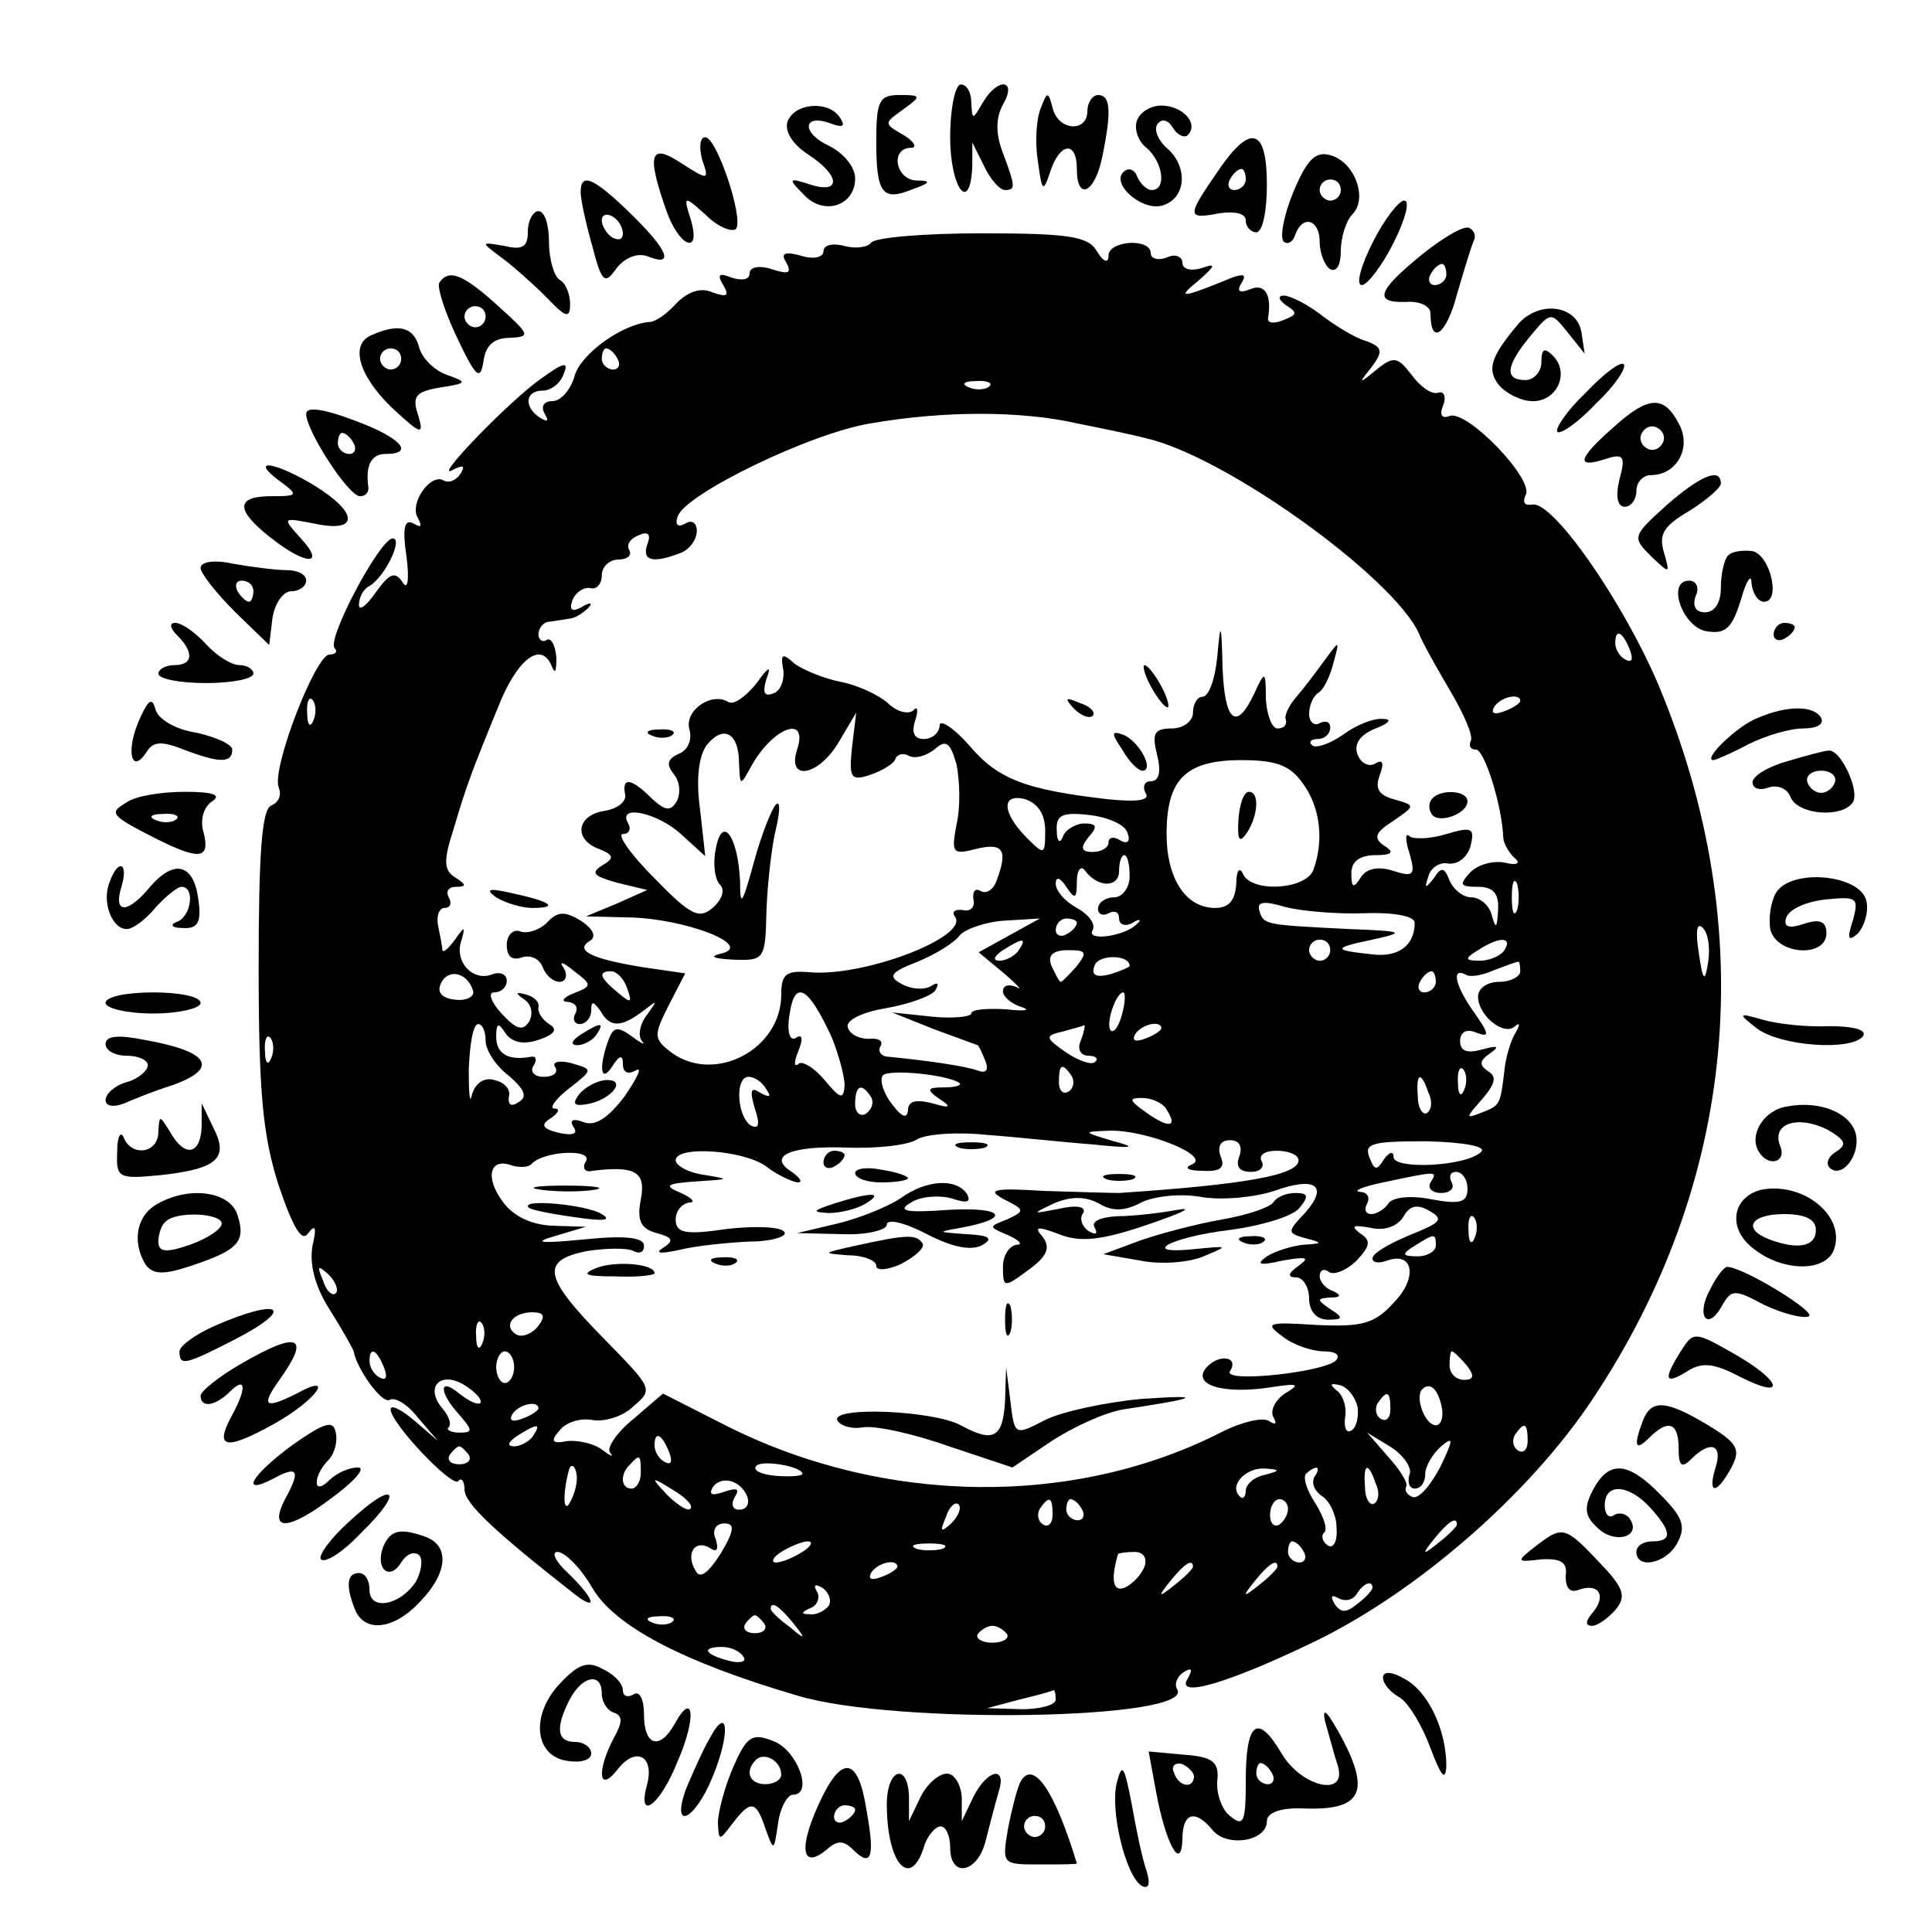 <?xml version="1.0" standalone="no"?>
<!DOCTYPE svg PUBLIC "-//W3C//DTD SVG 20010904//EN"
 "http://www.w3.org/TR/2001/REC-SVG-20010904/DTD/svg10.dtd">
<svg version="1.0" xmlns="http://www.w3.org/2000/svg"
 width="183pt" height="183pt" viewBox="0 0 183 183"
 preserveAspectRatio="xMidYMid meet">

<g transform="translate(0,183) scale(0.1,-0.1)"
fill="#000000" stroke="none">
<path d="M900 1700 c0 -48 19 -74 21 -27 l0 22 11 -22 c6 -13 15 -23 20 -23
10 0 10 3 -2 35 -7 18 -7 33 0 46 14 24 -5 26 -19 2 -10 -17 -10 -17 -11 0 0
9 -4 17 -10 17 -5 0 -10 -22 -10 -50z"/>
<path d="M830 1696 c0 -50 6 -57 35 -45 17 6 17 8 3 8 -20 1 -25 31 -5 31 6 0
3 6 -7 12 -19 11 -19 11 -1 24 18 13 18 14 -3 14 -19 0 -22 -5 -22 -44z"/>
<path d="M986 1728 c-4 -9 -6 -31 -3 -50 4 -30 5 -31 12 -10 9 27 25 29 25 2
0 -31 17 -23 24 11 9 44 8 59 -4 59 -5 0 -10 -7 -10 -15 0 -21 -28 -19 -33 3
-4 15 -5 16 -11 0z"/>
<path d="M746 1715 c-3 -9 4 -21 19 -31 31 -20 32 -38 3 -29 -21 7 -22 6 -7
-9 19 -21 49 -11 49 15 0 11 -11 24 -25 31 -26 12 -25 31 2 21 11 -4 14 -3 9
5 -10 17 -43 15 -50 -3z"/>
<path d="M1077 1716 c-3 -8 1 -20 9 -26 16 -14 19 -40 5 -40 -5 0 -11 6 -14
13 -2 6 -8 9 -13 4 -12 -12 20 -39 39 -31 21 8 22 37 2 54 -8 7 -12 17 -9 22
4 6 10 5 15 -3 4 -7 11 -10 14 -7 11 11 -5 28 -25 28 -10 0 -20 -6 -23 -14z"/>
<path d="M665 1679 c7 -20 6 -20 -19 -4 -30 20 -34 10 -15 -44 12 -35 34 -44
23 -8 -7 22 -6 22 15 3 11 -11 24 -16 28 -13 8 9 -18 87 -29 87 -5 0 -6 -9 -3
-21z"/>
<path d="M1153 1667 c-29 -42 -29 -45 2 -39 15 2 25 0 25 -7 0 -6 5 -11 10
-11 6 0 10 20 10 45 0 55 -16 58 -47 12z m27 -7 c0 -5 -5 -10 -11 -10 -5 0 -7
5 -4 10 3 6 8 10 11 10 2 0 4 -4 4 -10z"/>
<path d="M1225 1648 c-9 -22 -13 -43 -9 -47 4 -3 9 0 11 7 7 19 23 14 23 -7 0
-11 5 -23 10 -26 6 -3 10 4 10 17 0 13 5 29 11 35 15 15 2 50 -21 56 -14 4
-22 -4 -35 -35z m45 2 c0 -5 -4 -10 -10 -10 -5 0 -10 5 -10 10 0 6 5 10 10 10
6 0 10 -4 10 -10z"/>
<path d="M550 1648 c0 -7 5 -30 11 -51 9 -35 12 -37 23 -21 8 10 20 15 30 11
25 -10 19 6 -17 41 -35 34 -47 39 -47 20z m40 -39 c0 -6 -4 -7 -10 -4 -5 3
-10 11 -10 16 0 6 5 7 10 4 6 -3 10 -11 10 -16z"/>
<path d="M1300 1600 c-11 -22 -16 -40 -10 -40 5 0 19 18 30 40 11 22 16 40 10
40 -5 0 -19 -18 -30 -40z"/>
<path d="M500 1611 c0 -15 -5 -18 -22 -14 -23 4 -23 4 -3 -11 11 -8 30 -25 43
-38 18 -19 22 -20 22 -6 0 9 -4 20 -10 23 -5 3 -10 19 -10 36 0 16 -4 29 -10
29 -5 0 -10 -9 -10 -19z"/>
<path d="M1347 1589 c-43 -35 -46 -46 -15 -45 13 1 23 -4 23 -11 0 -31 15 -20
25 18 7 24 14 47 16 51 2 4 1 9 -4 12 -5 3 -25 -9 -45 -25z m23 -19 c0 -5 -5
-10 -11 -10 -5 0 -7 5 -4 10 3 6 8 10 11 10 2 0 4 -4 4 -10z"/>
<path d="M825 1600 c-3 -4 -14 -6 -25 -3 -11 3 -20 1 -20 -5 0 -6 -10 -8 -22
-4 -15 4 -19 2 -13 -7 5 -10 2 -11 -14 -6 -12 4 -21 2 -21 -4 0 -6 -7 -7 -17
-4 -12 5 -14 3 -8 -7 6 -10 4 -12 -10 -7 -11 5 -23 1 -34 -10 -9 -10 -20 -18
-26 -18 -26 -2 -66 -31 -71 -52 -4 -13 -13 -23 -21 -23 -8 0 -11 -5 -7 -12 4
-7 3 -8 -4 -4 -16 10 -15 26 2 26 8 0 17 7 20 16 5 12 0 11 -22 -5 -31 -22
-104 -98 -83 -86 10 5 12 4 7 -4 -4 -6 -11 -9 -16 -6 -12 7 -33 -22 -24 -36 4
-8 3 -9 -4 -5 -9 5 -11 -4 -7 -31 3 -23 1 -33 -4 -24 -7 10 -12 8 -25 -10 -9
-13 -16 -18 -16 -12 0 7 4 15 10 18 15 9 32 45 22 45 -12 0 -63 -96 -55 -104
3 -3 1 -6 -5 -6 -13 0 -55 -108 -48 -126 3 -7 0 -14 -7 -17 -9 -3 -12 -46 -12
-153 0 -120 4 -160 19 -207 14 -41 22 -54 28 -45 7 9 8 5 4 -12 -3 -17 2 -38
16 -60 12 -19 22 -37 23 -40 3 -17 27 -50 34 -46 5 3 17 -4 27 -17 l19 -22
-22 19 c-13 11 -23 16 -23 11 0 -13 58 -74 64 -68 3 4 6 0 6 -8 0 -13 29 -40
103 -98 24 -19 21 -6 -5 19 -12 11 -16 20 -10 20 7 0 22 -15 33 -34 21 -36 85
-70 194 -102 92 -28 378 -23 360 6 -3 5 0 12 6 16 8 5 9 3 4 -6 -12 -19 37 -5
120 35 97 47 203 139 263 229 137 205 160 445 63 677 -34 80 -101 176 -120
171 -7 -1 -9 2 -6 9 9 14 -55 81 -72 75 -7 -3 -10 1 -6 10 3 8 1 14 -5 12 -6
-2 -17 6 -25 17 -13 17 -17 18 -33 5 -17 -14 -18 -14 -5 2 11 15 11 19 -5 25
-11 3 -30 15 -43 25 -13 10 -29 18 -35 18 -6 0 -5 -4 2 -9 11 -7 11 -9 -2 -14
-9 -4 -15 -3 -15 1 4 23 -3 34 -17 28 -10 -4 -13 -2 -8 6 5 8 2 9 -9 5 -49
-20 -53 -20 -32 -3 17 15 17 17 3 12 -10 -3 -18 -1 -18 5 0 6 -7 9 -15 5 -8
-3 -15 -1 -15 4 0 15 -40 12 -40 -2 0 -8 -5 -6 -11 4 -8 14 -26 17 -109 17
-55 0 -102 -4 -105 -9z m-240 -110 c3 -5 1 -10 -4 -10 -6 0 -11 5 -11 10 0 6
2 10 4 10 3 0 8 -4 11 -10z m352 -26 c-3 -3 -12 -4 -19 -1 -8 3 -5 6 6 6 11 1
17 -2 13 -5z m83 -35 c25 -5 54 -11 65 -14 76 -17 235 -132 259 -185 3 -8 17
-33 30 -55 13 -22 22 -43 19 -47 -2 -5 0 -8 5 -8 8 0 25 -53 26 -85 1 -5 6
-14 11 -18 6 -5 1 -7 -10 -4 -11 2 -26 -2 -33 -10 -10 -11 -9 -13 8 -13 14 0
20 -6 19 -22 -1 -17 -2 -19 -6 -5 -2 9 -11 17 -19 17 -8 0 -17 7 -21 16 -5 13
-8 13 -15 2 -8 -10 -9 -10 -5 2 2 8 11 14 19 12 9 -1 18 6 21 17 4 17 1 18
-23 11 -16 -5 -32 -5 -35 -2 -4 4 -4 -4 0 -16 6 -21 4 -23 -15 -17 -15 5 -26
2 -31 -6 -7 -11 -9 -10 -9 4 0 11 8 17 23 17 16 0 18 3 8 9 -10 7 -9 12 8 23
22 15 22 15 1 21 -14 4 -18 10 -13 23 4 11 3 15 -4 11 -6 -4 -14 0 -17 8 -4
10 2 19 17 25 13 5 16 9 7 9 -9 1 -26 -6 -38 -15 -13 -9 -26 -13 -29 -10 -4 3
-1 6 5 6 7 0 12 5 12 11 0 5 -4 7 -10 4 -5 -3 -10 1 -10 9 0 8 4 17 9 20 5 3
11 16 14 28 6 22 6 22 -8 3 -8 -11 -20 -27 -27 -35 -7 -8 -12 -18 -10 -22 1
-5 -2 -8 -8 -8 -5 0 -10 12 -11 28 0 27 -1 27 -11 5 -17 -36 -28 -27 -30 25
-1 43 -2 44 -5 10 -2 -21 -8 -38 -14 -38 -5 0 -9 -7 -9 -15 0 -8 -9 -15 -20
-15 -17 0 -19 -5 -14 -25 4 -16 2 -25 -6 -25 -6 0 -8 -5 -5 -11 5 -7 -7 -9
-36 -6 -78 9 -104 19 -131 51 -15 17 -28 25 -28 19 0 -7 -7 -13 -15 -13 -9 0
-12 6 -8 18 3 9 2 14 -2 9 -5 -4 -16 -1 -24 7 -9 8 -29 17 -44 20 -16 3 -35
11 -44 17 -12 11 -14 10 -11 -6 1 -10 -3 -20 -10 -22 -8 -3 -10 1 -6 14 5 13
2 12 -10 -5 -10 -12 -21 -20 -26 -17 -16 10 -42 -8 -37 -26 3 -10 -2 -20 -10
-23 -11 -5 -12 -10 -5 -19 6 -7 7 -18 3 -26 -6 -10 -11 -9 -24 3 -19 19 -28
20 -25 4 2 -7 -7 -14 -19 -16 -27 -4 -30 -27 -6 -36 15 -6 15 -9 3 -16 -11 -7
-7 -10 14 -16 l29 -7 -29 -13 -29 -12 41 -1 c52 -1 118 -26 88 -34 -13 -3 -9
-5 11 -6 29 -1 30 0 31 47 1 26 5 61 9 77 4 17 4 27 0 23 -4 -4 -14 -29 -21
-55 -11 -40 -13 -43 -13 -18 -2 43 -17 64 -23 31 -3 -14 -1 -29 4 -34 5 -5 2
-14 -7 -22 -13 -11 -21 -7 -56 29 -22 22 -35 41 -29 41 6 0 8 5 5 10 -11 19
29 10 51 -11 l22 -20 -5 45 c-4 29 -1 51 7 61 16 19 30 10 30 -18 1 -22 1 -22
12 -2 21 37 54 48 43 15 -10 -31 21 -25 40 8 l16 27 -4 -33 c-3 -29 -1 -32 17
-26 12 4 23 11 24 15 2 5 8 6 13 3 6 -3 16 0 24 6 11 10 15 7 21 -14 3 -15 4
-40 0 -57 -5 -27 -4 -29 19 -23 25 6 30 -1 19 -30 -3 -9 -10 -13 -15 -10 -5 3
-8 0 -7 -8 2 -7 -3 -12 -10 -10 -8 1 -11 -2 -7 -7 11 -19 -86 -56 -137 -52
-23 2 -28 -1 -28 -21 0 -52 -63 -85 -104 -55 -17 13 -17 16 -3 44 l16 31 -41
6 c-49 8 -64 16 -49 25 6 4 3 11 -9 19 -15 9 -22 9 -32 -2 -7 -7 -19 -11 -26
-8 -6 2 -12 -4 -12 -13 0 -11 5 -15 14 -12 8 3 17 -1 20 -9 3 -8 10 -14 16
-14 6 0 8 6 4 13 -5 7 -1 6 10 -3 17 -13 17 -14 -1 -21 -10 -4 -12 -8 -5 -8 7
-1 10 -5 7 -11 -3 -5 -1 -10 4 -10 6 0 11 6 11 13 0 9 2 9 9 -1 9 -16 20 -15
41 1 13 10 13 10 3 -4 -7 -9 -9 -20 -5 -25 4 -4 0 -3 -9 4 -14 10 -18 10 -23
-4 -9 -25 -7 -41 4 -24 7 11 10 11 10 2 0 -8 5 -10 12 -6 7 4 2 -6 -10 -24
-16 -21 -28 -29 -39 -25 -10 4 -14 2 -10 -4 5 -7 0 -9 -14 -6 -16 4 -17 8 -7
14 7 5 9 9 3 9 -5 0 1 9 14 19 23 18 23 18 2 24 -11 3 -19 1 -15 -4 3 -5 -2
-9 -11 -9 -9 0 -13 5 -10 10 4 6 3 10 -2 9 -22 -4 -33 3 -33 19 0 13 2 14 9 3
6 -8 16 -11 31 -6 15 5 19 10 10 15 -6 4 -11 11 -10 16 1 5 -4 10 -12 12 -10
3 -10 1 -1 -5 7 -5 8 -14 4 -21 -6 -9 -12 -7 -26 8 -10 11 -13 20 -7 20 7 0
12 5 12 11 0 6 -6 9 -14 6 -18 -7 -36 12 -29 32 4 14 3 14 -6 1 -6 -8 -11 -13
-12 -10 0 3 -2 13 -4 23 -2 9 1 17 6 17 6 0 7 5 4 10 -3 6 0 10 7 10 10 0 10
2 -1 9 -11 7 -11 16 -1 47 12 40 15 49 45 122 18 41 39 54 48 30 3 -7 4 -3 4
9 -1 12 -5 19 -9 17 -4 -3 -8 0 -8 5 0 6 5 12 10 12 6 1 14 2 19 3 5 0 13 5
18 10 5 5 2 6 -6 1 -9 -5 -12 -3 -9 6 3 8 11 13 17 12 6 -2 11 4 11 12 0 8 7
15 16 15 8 0 13 4 10 9 -3 5 1 11 9 14 9 4 12 1 8 -9 -5 -15 5 -18 31 -8 9 3
16 13 16 21 0 8 -5 11 -11 7 -7 -4 -10 -1 -7 7 7 21 126 79 183 88 69 12 142
12 195 0z m524 -215 c3 -8 2 -12 -4 -9 -6 3 -10 10 -10 16 0 14 7 11 14 -7z
m-1247 -66 c-3 -8 -6 -5 -6 6 -1 11 2 17 5 13 3 -3 4 -12 1 -19z m1143 18 c0
-2 -7 -7 -16 -10 -8 -3 -12 -2 -9 4 6 10 25 14 25 6z m-206 -78 c17 -23 20
-55 10 -82 -7 -19 -60 -22 -67 -3 -3 6 -6 2 -6 -10 -1 -16 -7 -23 -20 -23 -28
0 -46 28 -46 70 0 52 18 70 71 70 33 0 46 -5 58 -22z m-244 -45 c0 -23 -1 -23
-17 -7 -24 24 -25 43 -2 37 12 -4 19 -14 19 -30z m78 -2 c3 -8 0 -11 -7 -7 -6
4 -11 3 -11 -2 0 -5 -7 -9 -15 -9 -11 0 -12 4 -4 14 9 10 8 13 -4 13 -8 0 -18
-6 -20 -12 -3 -8 -6 -5 -6 5 -1 15 5 18 31 15 17 -2 34 -9 36 -17z m2 -41 c0
-11 -7 -20 -15 -20 -8 0 -15 -5 -15 -11 0 -5 5 -7 10 -4 6 3 10 1 10 -5 0 -6
6 -8 13 -4 6 4 9 3 4 -1 -11 -12 -49 -17 -42 -6 3 6 -4 15 -15 21 -11 6 -20
16 -20 23 0 7 4 6 10 -3 8 -12 10 -12 10 5 0 11 4 16 8 10 12 -16 32 -16 32 0
0 8 2 15 5 15 3 0 5 -9 5 -20z m367 -32 c-3 -7 -5 -2 -5 12 0 14 2 19 5 13 2
-7 2 -19 0 -25z m-144 -3 c28 1 47 -3 47 -9 0 -22 -16 -33 -40 -30 -38 4 -38
6 0 14 32 7 30 8 -22 10 -80 4 -81 4 -85 17 -3 9 4 10 24 4 15 -4 49 -7 76 -6z
m-337 -21 l-29 -16 24 -20 c13 -11 18 -17 12 -13 -7 3 -13 2 -13 -4 0 -5 8
-12 18 -15 9 -3 2 -4 -15 -2 -18 1 -33 0 -33 -4 0 -3 -17 -5 -37 -3 l-38 4 40
-16 c22 -8 41 -15 41 -15 1 0 4 -7 7 -14 4 -10 1 -13 -7 -10 -11 4 -44 9 -84
13 -7 0 -11 5 -8 10 3 5 -2 8 -11 7 -9 0 -18 4 -20 11 -2 6 12 14 36 18 23 4
44 12 47 17 4 7 2 8 -4 4 -7 -4 -19 -3 -28 2 -13 7 -11 11 15 21 17 7 35 18
40 25 5 6 25 13 43 14 l33 2 -29 -16z m64 12 c0 -3 -4 -8 -10 -11 -5 -3 -10
-1 -10 4 0 6 5 11 10 11 6 0 10 -2 10 -4z m598 -37 c-3 -20 -5 -19 -9 9 -3 20
-2 29 4 23 5 -5 7 -19 5 -32z m-653 11 c-3 -5 -12 -10 -18 -10 -7 0 -6 4 3 10
19 12 23 12 15 0z m295 0 c0 -5 -4 -10 -10 -10 -5 0 -10 5 -10 10 0 6 5 10 10
10 6 0 10 -4 10 -10z m165 0 c-3 -5 -14 -10 -23 -10 -15 0 -15 2 -2 10 20 13
33 13 25 0z m-405 -15 c-7 -8 -14 -15 -15 -15 -2 0 -5 7 -9 15 -4 10 1 15 16
15 17 0 18 -2 8 -15z m50 0 c0 -1 -9 -5 -19 -8 -13 -3 -18 -1 -14 9 4 10 33
10 33 -1z m370 -5 c0 -5 -9 -10 -20 -10 -11 0 -20 -6 -20 -14 0 -18 25 -38 35
-28 5 4 5 1 0 -7 -4 -7 -9 -23 -10 -35 -4 -33 -4 -33 -22 -40 -15 -6 -15 -5 1
13 12 14 14 21 6 26 -9 6 -9 10 1 17 10 7 8 8 -7 4 -14 -4 -21 -2 -21 8 0 8 6
12 15 8 13 -5 13 -2 -1 18 -18 25 -23 44 -9 37 4 -3 16 -1 27 4 11 4 21 8 23
8 1 1 2 -3 2 -9z m-992 -18 c2 -6 -6 -10 -16 -9 -12 1 -18 6 -15 14 6 16 25
13 31 -5z m146 2 c5 -14 4 -15 -9 -4 -17 14 -19 20 -6 20 5 0 12 -7 15 -16z
m766 6 c0 -5 -5 -10 -11 -10 -5 0 -7 5 -4 10 3 6 8 10 11 10 2 0 4 -4 4 -10z
m-572 -53 c6 -15 12 -36 12 -45 -1 -14 -4 -13 -19 5 -10 12 -22 19 -25 15 -4
-3 -4 2 0 12 5 12 4 17 -2 13 -6 -4 -9 6 -6 23 5 33 18 25 40 -23z m275 23
c-3 -12 -8 -19 -11 -16 -5 6 5 36 12 36 2 0 2 -9 -1 -20z m-603 -26 c0 -9 10
-24 22 -33 15 -13 18 -20 9 -25 -7 -5 -10 -2 -9 5 2 7 -4 14 -14 16 -9 3 -18
-3 -21 -14 -2 -10 -3 1 -3 24 1 24 4 43 9 43 4 0 7 -7 7 -16z m564 1 c-4 -8
-1 -15 7 -15 7 0 10 -3 6 -6 -3 -3 -15 1 -27 9 -20 14 -21 16 -3 20 10 3 19 5
20 6 1 0 0 -6 -3 -14z m76 11 c0 -2 -7 -7 -16 -10 -8 -3 -12 -2 -9 4 6 10 25
14 25 6z m-843 -28 c-3 -8 -6 -5 -6 6 -1 11 2 17 5 13 3 -3 4 -12 1 -19z m652
-24 c2 -2 -4 -4 -15 -4 -16 0 -17 -2 -4 -11 12 -8 10 -9 -7 -4 -16 4 -23 2
-23 -7 -1 -8 -6 -6 -15 6 -8 10 -12 23 -9 27 4 7 63 1 73 -7z m106 7 c3 -5 2
-12 -3 -15 -5 -3 -9 1 -9 9 0 17 3 19 12 6z m372 -13 c-3 -8 -6 -5 -6 6 -1 11
2 17 5 13 3 -3 4 -12 1 -19z m-661 0 c5 -7 3 -8 -6 -3 -9 6 -10 2 -5 -15 5
-15 4 -20 -4 -16 -13 9 -15 46 -2 46 6 0 13 -5 17 -12z m627 -3 c4 -8 3 -16
-1 -19 -4 -3 -9 4 -9 15 -2 23 3 25 10 4z m-528 -4 c3 -5 1 -12 -5 -16 -5 -3
-10 1 -10 9 0 18 6 21 15 7z m280 -12 c11 -17 2 -18 -19 -3 -17 12 -17 14 -4
14 9 0 20 -5 23 -11z m-70 -33 c38 -4 43 -3 20 3 -30 9 -30 9 -4 10 34 1 97
-24 78 -32 -8 -3 -4 -6 10 -6 17 -1 22 3 17 14 -3 9 0 15 9 15 9 0 12 -6 9
-15 -4 -10 0 -15 11 -15 9 0 13 5 10 10 -3 6 3 10 14 10 12 0 21 -4 21 -9 0
-14 -50 -23 -170 -31 -8 0 -41 1 -72 2 -47 3 -54 1 -37 -8 20 -10 20 -11 3
-19 -18 -7 -18 -7 1 -15 11 -5 14 -9 8 -9 -7 -1 -13 -10 -13 -21 0 -20 1 -20
24 -3 18 13 21 21 14 31 -9 10 -6 11 15 3 20 -8 40 -6 84 9 32 11 45 17 28 14
-16 -3 -42 -6 -57 -6 -16 -1 -25 -5 -21 -11 3 -6 1 -7 -6 -3 -6 4 -9 12 -5 17
3 6 -6 8 -23 4 -26 -5 -26 -5 -5 5 16 7 30 7 43 0 13 -8 25 -7 40 1 12 6 38 9
58 5 20 -3 50 0 68 6 39 14 52 5 29 -21 -17 -18 -17 -19 1 -24 16 -4 16 -5 -2
-6 -11 -1 -27 -6 -35 -11 -11 -8 -7 -9 15 -4 23 4 26 3 15 -5 -10 -7 -11 -11
-2 -11 6 0 12 -9 12 -20 0 -12 7 -20 18 -20 14 0 15 2 2 10 -13 9 -13 10 0 11
10 0 11 2 3 6 -7 2 -13 9 -13 14 0 6 4 8 9 4 5 -3 17 2 26 11 13 14 14 19 3
26 -9 7 -6 8 10 5 13 -3 25 1 31 10 6 11 13 13 25 6 14 -8 11 -11 -19 -23 -19
-8 -35 -17 -35 -22 0 -4 6 -5 14 -2 25 9 29 -17 6 -40 -18 -20 -30 -23 -73
-21 -46 3 -50 2 -32 -11 10 -8 28 -14 39 -14 12 0 16 -4 11 -9 -13 -11 -106
-21 -100 -10 9 14 -10 17 -22 4 -15 -17 16 -26 61 -19 26 4 28 3 13 -6 -9 -6
-14 -16 -11 -22 4 -7 2 -8 -4 -4 -6 4 -26 -1 -44 -10 -140 -72 -321 -70 -471
6 l-59 30 -28 -24 c-16 -13 -26 -28 -22 -32 4 -5 0 -3 -8 3 -8 6 -23 9 -33 8
-14 -3 -16 0 -7 10 6 8 20 12 31 10 11 -2 29 3 39 13 19 16 18 17 -27 63 -58
59 -62 75 -17 84 19 3 39 3 44 0 6 -3 10 -1 10 5 0 8 -18 10 -57 6 -41 -4 -49
-3 -28 3 l30 9 -32 1 c-20 1 -37 9 -47 23 -17 23 -12 42 9 34 7 -2 16 -2 19 2
12 12 58 14 51 2 -4 -6 -1 -11 6 -9 41 5 51 -1 46 -27 -4 -20 0 -28 15 -32 15
-4 17 -7 6 -14 -8 -5 -3 -6 15 -2 16 4 46 7 67 8 21 0 36 5 33 9 -3 5 -27 6
-54 3 -40 -6 -49 -4 -49 9 0 8 6 15 13 16 6 0 3 4 -8 9 -17 7 -14 9 15 11 31
2 32 2 8 6 -16 2 -28 9 -28 14 0 14 64 10 86 -6 10 -8 24 -14 29 -15 6 0 3 4
-5 10 -24 15 -1 25 52 23 28 -1 58 2 67 8 9 5 39 7 66 4 28 -2 73 -7 100 -9z
m368 -7 c-14 -14 -83 -17 -83 -5 0 6 -4 5 -9 -2 -7 -11 -9 -11 -14 2 -5 13 3
15 54 15 37 -1 57 -5 52 -10z m-48 -29 c-3 -5 1 -10 10 -10 9 0 13 5 10 10 -3
6 -1 10 4 10 6 0 11 -7 11 -16 0 -13 -7 -15 -34 -10 -20 4 -37 2 -41 -4 -3 -5
-11 -10 -16 -10 -6 0 -7 5 -4 10 3 6 0 11 -7 11 -7 1 3 5 22 9 52 11 52 11 45
0z m42 -52 c-3 -8 -6 -5 -6 6 -1 11 2 17 5 13 3 -3 4 -12 1 -19z m-37 -8 c0
-5 -8 -10 -17 -10 -15 0 -16 2 -3 10 19 12 20 12 20 0z m-1042 -45 c-3 -3 -9
2 -12 12 -6 14 -5 15 5 6 7 -7 10 -15 7 -18z m191 -32 c-6 -7 -15 -10 -20 -7
-13 8 -3 21 15 21 12 0 13 -4 5 -14z m-52 -15 c-3 -8 -6 -5 -6 6 -1 11 2 17 5
13 3 -3 4 -12 1 -19z m-93 -24 c3 -8 2 -12 -4 -9 -6 3 -10 10 -10 16 0 14 7
11 14 -7z m123 1 c0 -8 -4 -15 -9 -15 -4 0 -8 7 -8 15 0 8 4 15 8 15 5 0 9 -7
9 -15z m902 2 c8 -10 7 -14 -2 -14 -8 0 -14 6 -14 14 0 7 1 13 2 13 2 0 8 -6
14 -13z m-934 -36 c-3 -2 -11 2 -20 9 -19 16 -20 2 0 -20 13 -15 13 -17 0 -17
-8 0 -13 3 -10 5 3 3 0 11 -6 18 -17 20 -2 36 21 22 11 -7 17 -14 15 -17z
m831 -4 c1 -9 -1 -19 -6 -22 -5 -3 -7 3 -6 12 2 10 -2 22 -8 26 -7 6 -6 7 3 5
8 -2 15 -12 17 -21z m80 -2 c1 -8 -1 -15 -6 -15 -10 0 -20 26 -13 34 8 8 16
-1 19 -19z m-49 0 c0 -8 -4 -12 -9 -9 -5 3 -6 10 -3 15 9 13 12 11 12 -6z
m-807 1 c0 -2 -7 -7 -16 -10 -8 -3 -12 -2 -9 4 6 10 25 14 25 6z m-5 -26 c-3
-5 -12 -10 -18 -10 -7 0 -6 4 3 10 19 12 23 12 15 0z m942 -5 c0 -8 -4 -12 -9
-9 -5 3 -6 10 -3 15 9 13 12 11 12 -6z m-813 -11 c3 -8 2 -12 -4 -9 -6 3 -10
10 -10 16 0 14 7 11 14 -7z m701 -21 c-2 -7 0 -13 5 -13 6 0 10 6 10 14 0 7 7
19 15 26 12 10 12 7 -1 -20 -9 -17 -20 -30 -26 -28 -5 2 -8 6 -6 10 2 3 -6 16
-17 28 l-20 23 23 -14 c12 -8 20 -20 17 -26z m-891 19 c3 -5 -1 -9 -9 -9 -8 0
-12 4 -9 9 3 4 7 8 9 8 2 0 6 -4 9 -8z m163 -17 c0 -8 -4 -15 -9 -15 -10 0
-11 14 -1 23 9 10 10 9 10 -8z m153 -1 c0 -2 -11 -3 -24 -2 -14 1 -23 5 -20 9
4 7 44 0 44 -7z m-214 -9 c-1 -8 -5 -17 -8 -21 -5 -4 -4 16 1 34 3 9 9 -1 7
-13z m652 8 c-10 -2 -18 -9 -18 -15 0 -6 -3 -9 -6 -5 -10 10 6 27 24 26 15 -1
15 -2 0 -6z m47 -2 c-3 -6 0 -13 7 -18 7 -4 14 -18 14 -30 1 -13 -3 -20 -8
-17 -5 3 -7 9 -4 12 4 3 0 15 -8 28 -8 12 -12 24 -9 28 10 9 15 7 8 -3z m58
-6 c4 -8 3 -16 -1 -19 -4 -3 -9 4 -9 15 -2 23 3 25 10 4z m-649 -24 c-2 -3
-12 3 -22 13 -16 17 -16 18 5 5 12 -7 20 -15 17 -18z m54 11 c2 -7 -1 -12 -8
-12 -6 0 -8 5 -4 12 5 8 2 9 -10 5 -11 -4 -15 -3 -11 4 8 12 27 7 33 -9z m193
-25 c-10 -9 -11 -8 -5 6 3 10 9 15 12 12 3 -3 0 -11 -7 -18z m96 8 c0 -8 -4
-12 -9 -9 -5 3 -6 10 -3 15 9 13 12 11 12 -6z m28 5 c3 -5 1 -10 -4 -10 -6 0
-11 5 -11 10 0 6 2 10 4 10 3 0 8 -4 11 -10z m195 1 c0 -6 -4 -12 -8 -15 -5
-3 -9 1 -9 9 0 8 4 15 9 15 4 0 8 -4 8 -9z m-537 -42 c-12 -19 -20 -25 -24
-17 -10 16 -1 30 13 22 7 -5 9 -2 6 8 -4 8 0 15 8 15 10 0 10 -6 -3 -28z m697
27 c0 -2 -8 -10 -17 -17 -16 -13 -17 -12 -4 4 13 16 21 21 21 13z m-620 -26
c-8 -5 -19 -10 -25 -10 -5 0 -3 5 5 10 8 5 20 10 25 10 6 0 3 -5 -5 -10z m133
3 c-7 -2 -19 -2 -25 0 -7 3 -2 5 12 5 14 0 19 -2 13 -5z m342 -3 c3 -5 1 -10
-4 -10 -6 0 -11 5 -11 10 0 6 2 10 4 10 3 0 8 -4 11 -10z m-151 -14 c-3 -8
-12 -17 -19 -20 -11 -4 -13 8 -6 32 1 1 8 2 16 2 8 0 12 -6 9 -14z m-234 0 c0
-2 -7 -7 -16 -10 -8 -3 -12 -2 -9 4 6 10 25 14 25 6z m280 0 c0 -2 -8 -10 -17
-17 -16 -13 -17 -12 -4 4 13 16 21 21 21 13z m80 0 c0 -2 -8 -10 -17 -17 -16
-13 -17 -12 -4 4 13 16 21 21 21 13z m-425 -37 c-4 -5 -12 -9 -18 -8 -9 0 -8
2 1 6 6 2 9 10 6 15 -4 7 -2 8 5 4 6 -4 9 -12 6 -17z m515 17 c0 -2 -6 -9 -14
-15 -11 -9 -16 -9 -22 0 -4 7 -3 9 4 5 6 -3 13 -2 17 4 6 10 15 14 15 6z
m-549 -33 c13 -16 12 -17 -3 -4 -10 7 -18 15 -18 17 0 8 8 3 21 -13z m-114 1
c-3 -3 -12 -4 -19 -1 -8 3 -5 6 6 6 11 1 17 -2 13 -5z m87 -2 c3 -5 -1 -9 -9
-9 -8 0 -12 4 -9 9 3 4 7 8 9 8 2 0 6 -4 9 -8z m230 -10 c2 -4 -4 -8 -14 -8
-10 0 -16 4 -14 8 3 4 9 8 14 8 5 0 11 -4 14 -8z m-250 -21 c4 -5 -3 -7 -14
-4 -23 6 -26 13 -6 13 8 0 17 -4 20 -9z m296 -41 c0 -5 -15 -9 -32 -9 l-33 1
30 8 c17 4 31 8 33 9 1 0 2 -3 2 -9z"/>
<path d="M1090 1180 c6 -11 13 -20 16 -20 2 0 0 9 -6 20 -6 11 -13 20 -16 20
-2 0 0 -9 6 -20z"/>
<path d="M1017 1159 c7 -7 15 -10 18 -7 3 3 -2 9 -12 12 -14 6 -15 5 -6 -5z"/>
<path d="M618 1133 c7 -3 16 -2 19 1 4 3 -2 6 -13 5 -11 0 -14 -3 -6 -6z"/>
<path d="M1063 1120 c6 -11 15 -20 19 -20 12 0 -3 28 -18 34 -11 4 -12 2 -1
-14z"/>
<path d="M1357 1074 c-4 -4 -4 -10 -1 -15 6 -10 34 0 34 12 0 10 -24 12 -33 3z"/>
<path d="M470 980 c8 -5 24 -10 34 -10 26 0 18 6 -19 14 -22 5 -26 4 -15 -4z"/>
<path d="M550 850 c-9 -6 -10 -10 -3 -10 6 0 15 5 18 10 8 12 4 12 -15 0z"/>
<path d="M549 794 c-7 -9 -6 -12 6 -10 22 3 40 23 20 23 -8 0 -20 -6 -26 -13z"/>
<path d="M1173 1053 c-1 -19 1 -22 8 -12 11 17 12 39 2 39 -5 0 -9 -12 -10
-27z"/>
<path d="M908 743 c6 -2 18 -2 25 0 6 3 1 5 -13 5 -14 0 -19 -2 -12 -5z"/>
<path d="M780 729 c0 -5 5 -7 10 -4 6 3 10 8 10 11 0 2 -4 4 -10 4 -5 0 -10
-5 -10 -11z"/>
<path d="M810 719 c0 -5 11 -9 25 -9 14 0 25 2 25 4 0 2 -11 6 -25 8 -14 3
-25 1 -25 -3z"/>
<path d="M1048 713 c6 -2 18 -2 25 0 6 3 1 5 -13 5 -14 0 -19 -2 -12 -5z"/>
<path d="M513 703 c15 -2 37 -2 50 0 12 2 0 4 -28 4 -27 0 -38 -2 -22 -4z"/>
<path d="M853 695 c-12 -8 -39 -19 -60 -24 l-38 -9 43 -1 c23 -1 42 4 42 9 0
6 17 2 38 -9 25 -13 43 -16 53 -10 10 6 6 9 -16 10 -27 2 -28 2 -5 6 49 9 41
20 -12 17 -40 -3 -49 -1 -35 7 9 6 27 7 38 4 15 -5 19 -4 15 4 -10 15 -38 14
-63 -4z"/>
<path d="M790 690 c-21 -7 -21 -8 -5 -9 11 0 27 4 35 9 18 11 5 11 -30 0z"/>
<path d="M1206 691 c-4 -5 -25 -12 -48 -16 -23 -4 -58 -13 -78 -20 l-35 -13
35 -6 c19 -4 46 -2 60 4 24 10 24 10 -7 7 -55 -6 -26 11 32 18 30 4 60 13 66
21 9 11 8 14 -4 14 -9 0 -18 -4 -21 -9z"/>
<path d="M501 686 c2 -2 22 -6 44 -9 27 -4 35 -3 25 3 -14 9 -79 15 -69 6z"/>
<path d="M810 650 c-31 -7 -32 -7 -7 -9 15 0 27 -5 27 -10 0 -5 11 -4 24 2 13
7 22 15 20 19 -6 9 -14 9 -64 -2z"/>
<path d="M1178 653 c7 -3 16 -2 19 1 4 3 -2 6 -13 5 -11 0 -14 -3 -6 -6z"/>
<path d="M565 629 c-15 -6 -11 -8 18 -8 20 -1 37 1 37 3 0 9 -37 12 -55 5z"/>
<path d="M678 633 c7 -3 16 -2 19 1 4 3 -2 6 -13 5 -11 0 -14 -3 -6 -6z"/>
<path d="M952 580 c0 -14 2 -19 5 -12 2 6 2 18 0 25 -3 6 -5 1 -5 -13z"/>
<path d="M952 503 c-2 -35 -11 -40 -42 -23 -26 14 -121 18 -117 5 2 -5 13 -9
24 -7 12 2 48 -6 82 -18 l60 -20 37 25 c20 13 50 27 68 30 73 11 77 14 18 10
-34 -3 -76 -12 -92 -20 -29 -15 -29 -15 -33 18 l-4 32 -1 -32z"/>
<path d="M416 1562 c-2 -4 5 -27 17 -52 18 -38 22 -41 25 -22 2 15 10 22 25
22 20 1 19 3 -11 30 -33 30 -47 36 -56 22z m44 -32 c0 -5 -4 -10 -10 -10 -5 0
-10 5 -10 10 0 6 5 10 10 10 6 0 10 -4 10 -10z"/>
<path d="M1438 1523 c-26 -31 -30 -43 -18 -58 7 -8 21 -15 32 -15 23 0 35 27
19 43 -8 8 -11 7 -11 -6 0 -9 -7 -17 -15 -17 -20 0 -19 13 4 41 20 24 20 24
36 4 l16 -20 -3 20 c-4 26 -40 31 -60 8z"/>
<path d="M353 1513 c-22 -8 -14 -38 18 -69 28 -26 31 -27 25 -7 -6 18 -2 22
21 26 26 4 26 5 6 12 -11 4 -23 15 -26 26 -5 19 -19 23 -44 12z m27 -23 c0 -5
-4 -10 -10 -10 -5 0 -10 5 -10 10 0 6 5 10 10 10 6 0 10 -4 10 -10z"/>
<path d="M1502 1458 c-18 -17 -29 -34 -27 -37 3 -3 20 9 37 27 18 17 29 34 26
37 -3 3 -19 -9 -36 -27z"/>
<path d="M290 1438 c0 -16 40 -78 51 -78 5 0 8 3 8 8 -3 20 2 32 16 32 29 0
14 16 -30 32 -29 11 -45 13 -45 6z m45 -28 c3 -5 1 -10 -4 -10 -6 0 -11 5 -11
10 0 6 2 10 4 10 3 0 8 -4 11 -10z"/>
<path d="M1528 1425 c-33 -29 -36 -39 -8 -30 18 6 20 3 14 -19 -4 -16 -2 -26
5 -26 6 0 11 7 11 15 0 8 6 15 14 15 24 0 39 26 26 49 -14 27 -29 26 -62 -4z
m46 -16 c-3 -5 -10 -7 -15 -3 -5 3 -7 10 -3 15 3 5 10 7 15 3 5 -3 7 -10 3
-15z"/>
<path d="M264 1375 c19 -14 19 -15 -7 -15 -34 0 -34 -13 -1 -39 34 -27 53 -27
29 -1 -18 20 -18 20 13 14 42 -9 42 10 0 36 -38 23 -62 26 -34 5z"/>
<path d="M1578 1351 c-32 -29 -32 -30 -14 -48 18 -17 18 -17 12 4 -5 17 0 25
24 39 16 10 30 22 30 26 0 16 -20 7 -52 -21z"/>
<path d="M1637 1304 c-4 -4 -7 -18 -7 -31 0 -14 -6 -23 -15 -23 -9 0 -12 6 -9
15 4 8 1 15 -6 15 -22 0 -6 -45 17 -48 18 -3 24 4 32 30 5 18 10 25 10 16 1
-10 6 -18 12 -18 16 0 6 44 -11 48 -9 1 -19 0 -23 -4z"/>
<path d="M190 1292 c0 -5 15 -24 33 -42 l32 -31 3 25 c2 14 10 26 18 26 8 0
14 5 14 10 0 6 -8 10 -19 10 -10 0 -33 3 -50 6 -18 4 -31 2 -31 -4z m50 -22
c0 -5 -2 -10 -4 -10 -3 0 -8 5 -11 10 -3 6 -1 10 4 10 6 0 11 -4 11 -10z"/>
<path d="M168 1228 c16 -16 15 -28 -3 -28 -8 0 -15 -4 -15 -8 0 -5 20 -9 45
-9 25 0 45 4 45 9 0 4 -6 8 -13 8 -8 0 -22 9 -32 20 -10 11 -23 20 -29 20 -6
0 -5 -5 2 -12z"/>
<path d="M1680 1229 c0 -5 5 -7 10 -4 6 3 10 8 10 11 0 2 -4 4 -10 4 -5 0 -10
-5 -10 -11z"/>
<path d="M131 1146 c-12 -29 -6 -50 8 -28 6 10 15 10 35 2 34 -13 46 -13 46 0
0 5 -16 12 -34 16 -20 3 -37 13 -39 23 -3 11 -7 8 -16 -13z"/>
<path d="M1665 1150 c-19 -7 -53 -40 -42 -40 2 0 18 7 33 15 16 8 39 15 52 15
13 0 20 4 17 10 -7 12 -32 12 -60 0z"/>
<path d="M1693 1109 c-18 -5 -33 -14 -33 -20 0 -6 7 -8 15 -5 9 3 18 -1 21 -9
7 -17 49 -20 59 -5 7 11 -12 51 -23 49 -4 0 -22 -5 -39 -10z m45 -20 c-2 -6
-8 -10 -13 -10 -5 0 -11 4 -13 10 -2 6 4 11 13 11 9 0 15 -5 13 -11z"/>
<path d="M120 1070 c-17 -10 -16 -12 27 -34 42 -21 52 -20 46 5 -4 12 0 25 8
30 9 6 1 9 -26 9 -22 0 -47 -4 -55 -10z m47 -16 c-3 -3 -12 -4 -19 -1 -8 3 -5
6 6 6 11 1 17 -2 13 -5z"/>
<path d="M104 995 c-8 -19 2 -45 16 -45 6 0 18 9 27 20 10 11 21 20 25 20 13
0 9 -28 -4 -33 -8 -3 -5 -6 5 -6 14 -1 18 5 15 26 -4 34 -22 40 -45 14 -22
-27 -36 -27 -28 -1 7 23 -3 27 -11 5z"/>
<path d="M1682 984 c-5 -9 -7 -25 -5 -35 7 -24 53 -26 53 -3 0 11 -6 14 -21 9
-15 -5 -20 -3 -17 6 3 8 19 15 37 17 30 3 32 2 26 -20 -6 -18 -4 -20 5 -12 6
7 10 20 8 30 -5 26 -72 32 -86 8z"/>
<path d="M100 880 c0 -5 20 -10 45 -10 25 0 45 5 45 10 0 6 -20 10 -45 10 -25
0 -45 -4 -45 -10z"/>
<path d="M1664 856 c22 -17 91 -22 101 -7 3 6 -11 9 -32 9 -21 -1 -49 2 -63 6
-24 7 -24 6 -6 -8z"/>
<path d="M100 841 c0 -6 9 -11 20 -11 11 0 20 -4 20 -9 0 -5 -9 -13 -20 -16
-11 -3 -20 -11 -20 -17 0 -6 8 -7 18 -3 9 4 29 12 45 17 45 16 36 32 -26 43
-25 5 -37 4 -37 -4z"/>
<path d="M1693 782 c-22 -3 -37 -27 -27 -43 9 -15 27 -10 20 6 -8 21 17 29 45
15 17 -10 19 -14 8 -21 -7 -4 -10 -11 -6 -15 11 -11 29 11 25 31 -4 20 -33 33
-65 27z"/>
<path d="M191 763 c-1 -27 -16 -30 -30 -5 -10 16 -10 16 -11 0 0 -21 -26 -24
-33 -5 -3 6 -6 0 -6 -14 -1 -25 1 -26 42 -22 53 6 64 16 49 45 l-11 23 0 -22z"/>
<path d="M1668 703 c-27 -7 -32 -36 -8 -55 28 -23 69 -23 77 -2 12 32 -29 65
-69 57z m52 -38 c0 -16 -17 -19 -44 -9 -26 10 -18 24 14 24 20 0 30 -5 30 -15z"/>
<path d="M148 689 c-19 -11 -23 -36 -10 -57 7 -9 16 -10 43 -1 45 15 52 23 44
48 -7 23 -47 28 -77 10z m62 -18 c0 -5 -13 -14 -30 -20 -23 -8 -30 -7 -30 3 0
7 3 16 7 19 10 10 53 8 53 -2z"/>
<path d="M1620 609 c-14 -25 -3 -41 11 -16 9 16 12 16 40 1 17 -8 36 -13 42
-11 10 3 -62 47 -77 47 -3 0 -10 -9 -16 -21z"/>
<path d="M203 574 c-18 -8 -33 -19 -33 -24 0 -14 5 -13 50 10 61 31 47 42 -17
14z"/>
<path d="M1592 550 c-17 -27 -15 -32 6 -19 14 9 25 8 50 -5 45 -23 40 -4 -6
22 -37 21 -38 21 -50 2z"/>
<path d="M228 538 c-21 -12 -38 -26 -38 -30 0 -12 14 -10 28 4 15 15 16 3 1
-24 -16 -30 -5 -32 40 -7 40 22 60 50 22 29 -30 -15 -34 -12 -17 12 31 43 19
48 -36 16z"/>
<path d="M1556 484 c-9 -24 -7 -29 6 -16 18 18 28 15 28 -10 0 -17 3 -19 12
-10 18 18 30 14 23 -8 -8 -26 1 -26 15 0 9 17 6 23 -22 40 -40 24 -54 25 -62
4z"/>
<path d="M278 462 c-40 -29 -52 -50 -18 -32 22 12 25 7 10 -20 -16 -31 3 -30
44 1 22 16 33 29 25 29 -8 0 -20 -5 -27 -12 -7 -7 -12 -8 -12 -2 0 6 5 15 11
21 6 6 9 18 7 26 -2 12 -10 10 -40 -11z"/>
<path d="M1509 419 c-9 -17 -8 -25 4 -36 16 -16 42 -9 31 8 -3 5 -10 7 -15 4
-5 -4 -9 1 -9 9 0 22 23 20 43 -2 21 -23 21 -32 2 -32 -8 0 -15 -4 -15 -10 0
-17 29 -11 39 9 8 15 5 24 -16 45 -31 32 -49 33 -64 5z"/>
<path d="M331 389 c-18 -16 -30 -33 -27 -36 4 -4 21 7 38 25 42 41 32 51 -11
11z"/>
<path d="M363 365 c-8 -21 6 -33 17 -15 5 8 12 11 17 7 4 -4 2 -16 -3 -25 -15
-23 -44 -28 -44 -8 0 9 -4 16 -10 16 -11 0 -13 -11 -4 -34 9 -23 37 -20 62 7
26 27 28 52 6 61 -25 9 -34 7 -41 -9z"/>
<path d="M1454 365 c-18 -14 -18 -15 6 -12 19 1 25 -3 23 -16 0 -11 4 -16 12
-13 19 7 27 -5 14 -21 -7 -8 -8 -13 -1 -13 5 0 15 7 22 15 11 13 8 21 -15 45
-33 35 -35 35 -61 15z"/>
<path d="M531 236 c-29 -30 -25 -70 7 -74 12 -2 22 1 22 7 0 6 -7 11 -15 11
-18 0 -19 14 -5 41 12 22 30 25 30 5 0 -8 5 -16 11 -18 9 -3 9 -9 0 -25 -16
-31 -14 -52 4 -29 17 22 35 13 28 -14 -10 -36 12 -21 29 22 18 41 15 68 -3 35
-14 -25 -29 -21 -29 9 0 14 -4 23 -10 19 -5 -3 -10 -2 -10 4 0 6 -8 15 -19 20
-14 8 -23 5 -40 -13z"/>
<path d="M1310 241 c0 -6 7 -14 16 -19 8 -5 21 -26 29 -48 10 -26 14 -32 15
-17 0 34 -17 71 -40 83 -12 7 -20 7 -20 1z"/>
<path d="M1255 200 c4 -14 9 -33 12 -42 10 -31 -34 -21 -53 11 -23 39 -34 30
-34 -26 0 -39 -2 -44 -15 -33 -8 6 -13 22 -12 33 2 18 -4 23 -32 25 l-33 3 7
-38 c9 -49 24 -77 25 -45 0 25 12 29 29 8 14 -16 51 -10 51 9 0 8 13 13 35 12
54 -2 63 15 37 65 -14 26 -20 33 -17 18z m-124 -53 c-1 -12 -15 -9 -19 4 -3 6
1 10 8 8 6 -3 11 -8 11 -12z m74 3 c3 -5 1 -10 -4 -10 -6 0 -11 5 -11 10 0 6
2 10 4 10 3 0 8 -4 11 -10z"/>
<path d="M672 183 c-7 -12 -16 -33 -22 -47 -15 -41 8 -31 25 11 17 41 15 70
-3 36z"/>
<path d="M694 155 c-8 -19 -14 -42 -14 -52 1 -17 1 -17 14 0 17 22 22 22 31
-5 8 -22 8 -22 12 5 2 15 9 27 14 27 20 0 4 43 -19 51 -20 8 -25 4 -38 -26z
m46 -6 c0 -5 -7 -9 -15 -9 -15 0 -20 12 -9 23 8 8 24 -1 24 -14z"/>
<path d="M775 120 c-19 -42 -15 -61 8 -42 10 9 16 9 25 0 17 -17 21 -8 13 36
-8 53 -24 55 -46 6z m35 -4 c0 -3 -4 -8 -10 -11 -5 -3 -10 -1 -10 4 0 6 5 11
10 11 6 0 10 -2 10 -4z"/>
<path d="M1058 142 c-7 -26 8 -88 23 -98 7 -4 9 1 5 14 -4 11 -10 40 -14 63
-7 36 -9 40 -14 21z"/>
<path d="M840 121 c0 -56 22 -81 35 -41 3 11 11 20 16 20 5 0 9 -9 9 -20 0
-30 27 -24 34 8 4 15 9 35 12 45 8 25 -11 21 -24 -5 l-11 -23 0 23 c-1 12 -7
22 -14 22 -8 0 -19 -10 -25 -22 l-11 -23 0 23 c-1 33 -21 27 -21 -7z"/>
<path d="M967 143 c-3 -5 -8 -24 -12 -44 -6 -35 -6 -35 29 -35 20 0 36 0 36 1
-21 69 -41 98 -53 78z m23 -43 c0 -5 -4 -10 -10 -10 -5 0 -10 5 -10 10 0 6 5
10 10 10 6 0 10 -4 10 -10z"/>
</g>
</svg>
